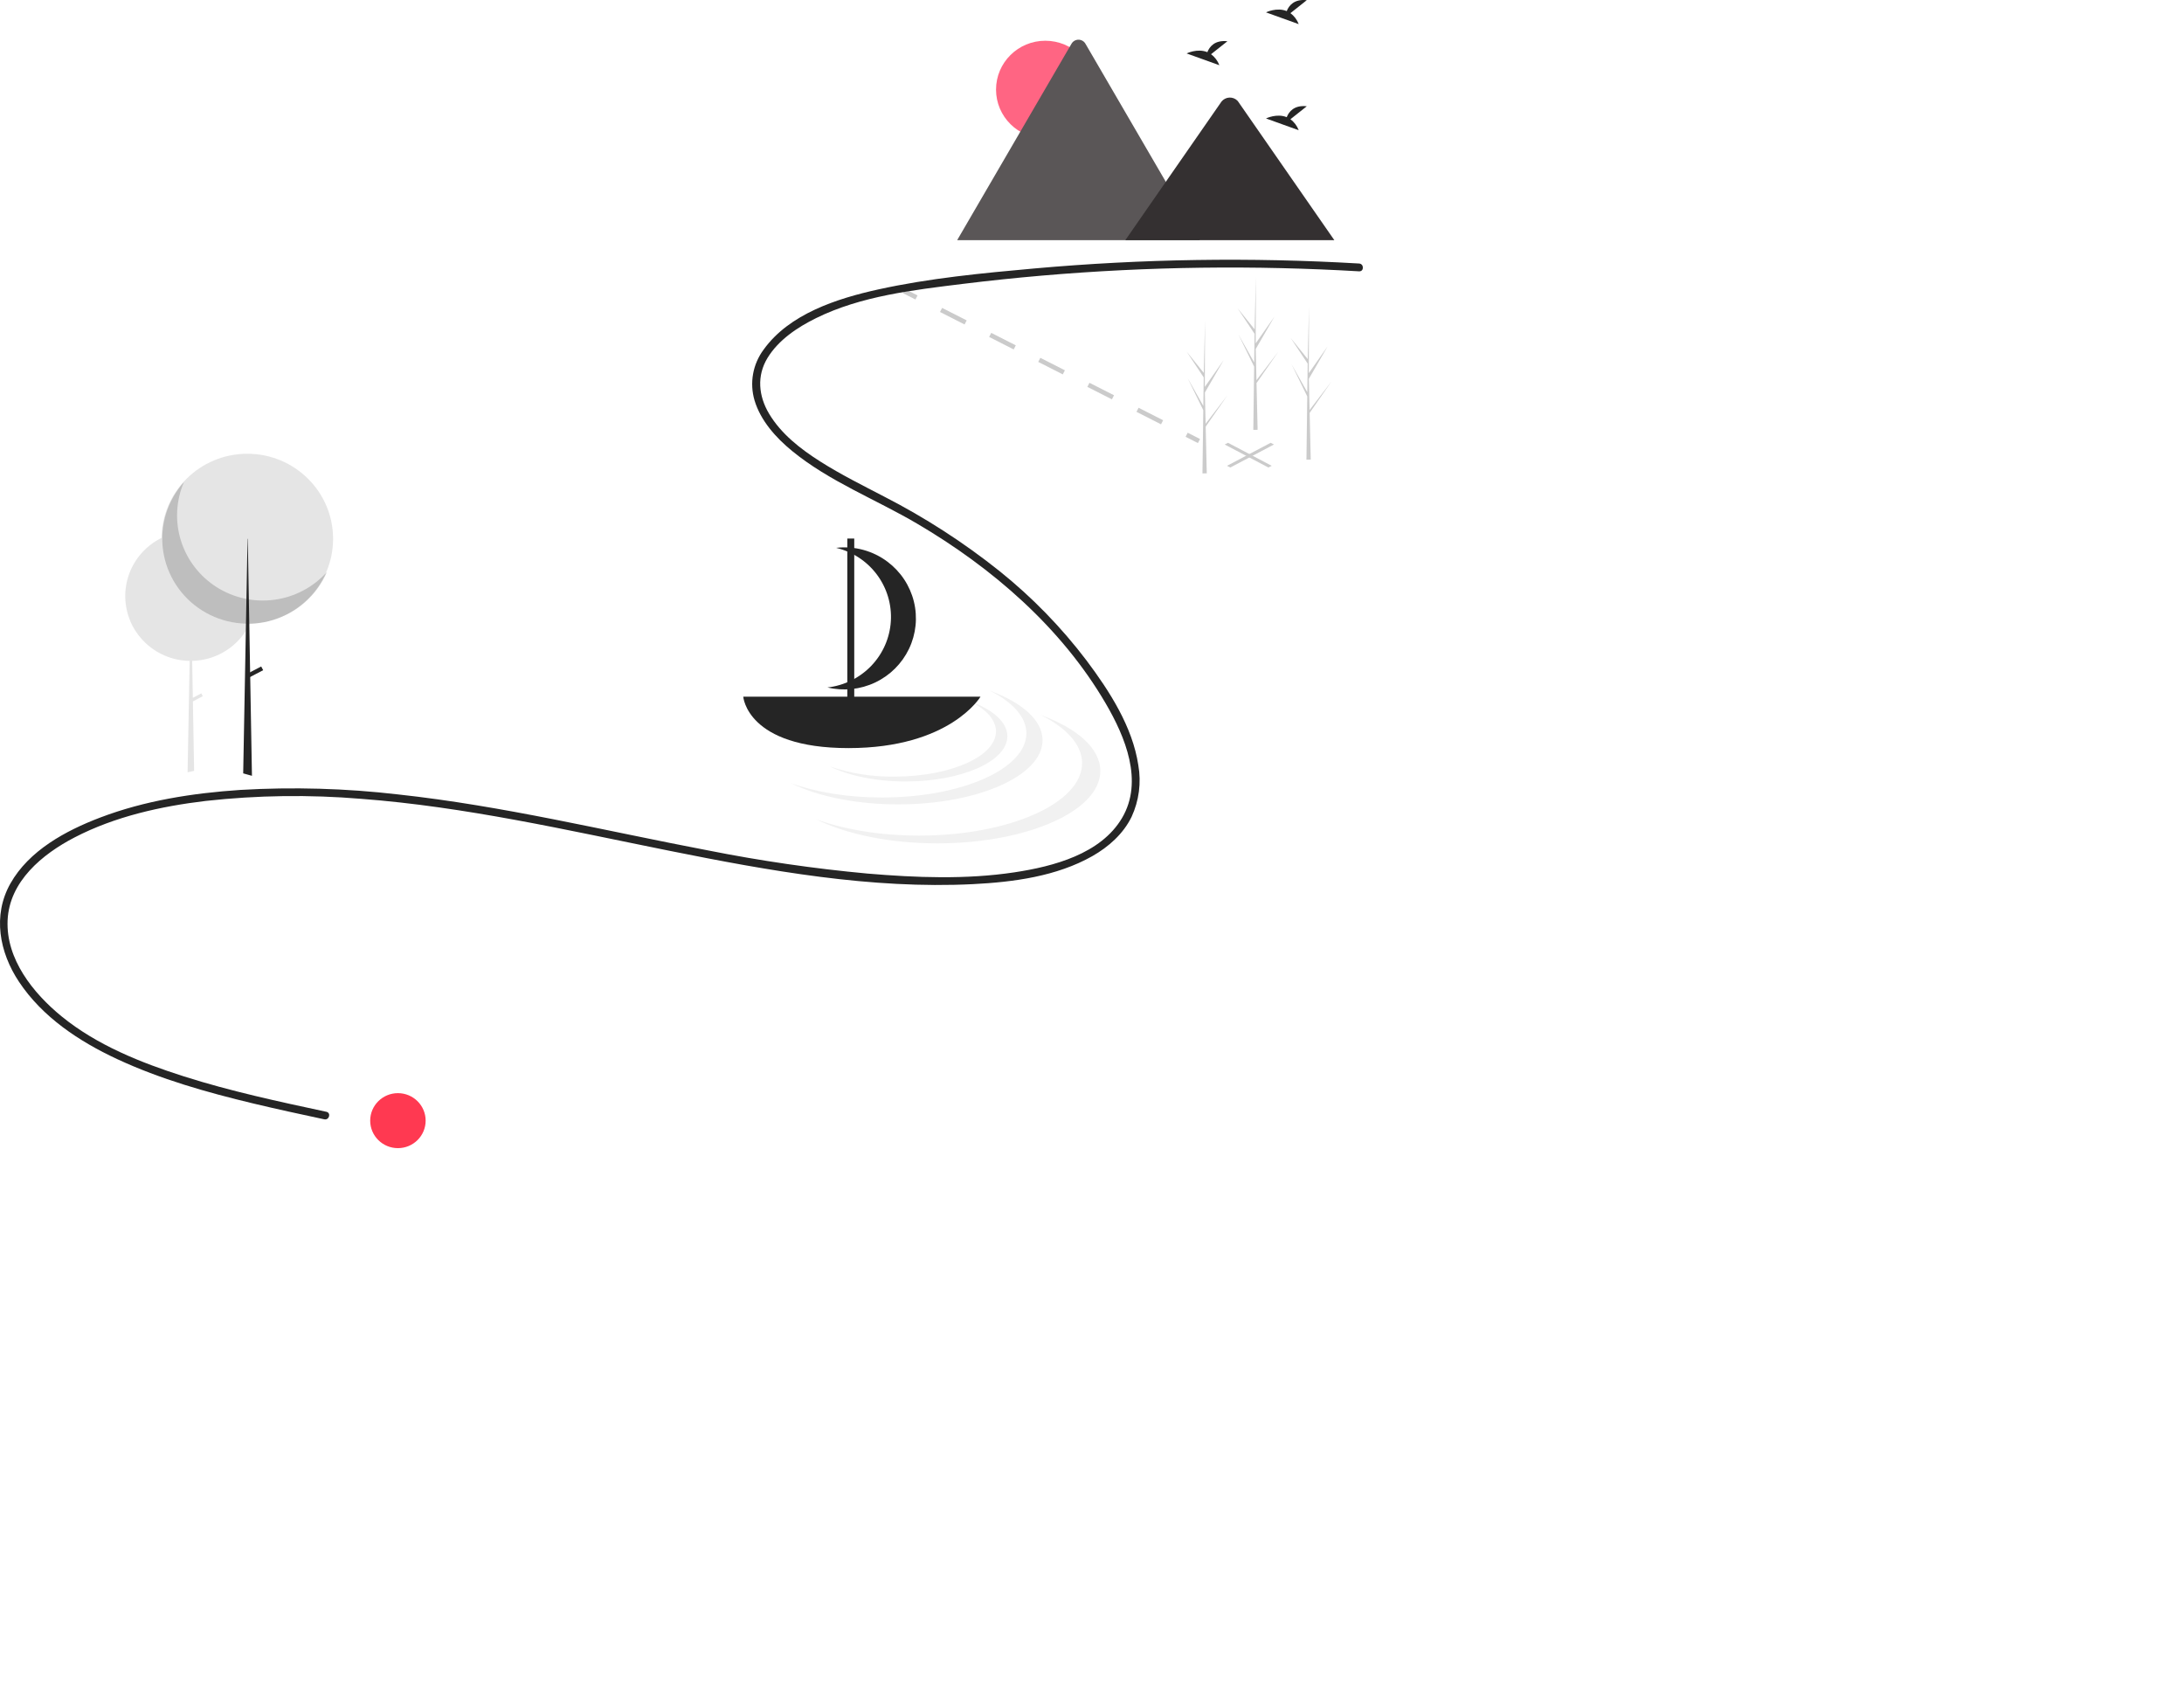 <svg width="326" height="251" viewBox="0 0 326 251" fill="none" xmlns="http://www.w3.org/2000/svg">
<path d="M189.332 69.771L182.812 66.337L183.3 66.08L189.82 69.514L189.332 69.771Z" fill="#CBCBCB"/>
<path d="M183.644 69.771L183.156 69.514L189.675 66.08L190.163 66.337L183.644 69.771Z" fill="#CBCBCB"/>
<path d="M135.119 43.152L134.805 43.761L136.646 44.697L136.961 44.088L135.119 43.152Z" fill="#CBCBCB"/>
<path d="M173.303 63.325L169.638 61.462L169.952 60.853L173.618 62.716L173.303 63.325ZM165.972 59.599L162.306 57.736L162.621 57.127L166.287 58.99L165.972 59.599ZM158.641 55.873L154.975 54.011L155.29 53.402L158.955 55.265L158.641 55.873ZM151.309 52.148L147.644 50.285L147.958 49.677L151.624 51.539L151.309 52.148ZM143.978 48.423L140.312 46.56L140.627 45.951L144.293 47.814L143.978 48.423Z" fill="#CBCBCB"/>
<path d="M177.283 64.578L176.969 65.187L178.81 66.123L179.125 65.514L177.283 64.578Z" fill="#CBCBCB"/>
<path d="M38.23 88.946C38.23 89.159 38.223 89.371 38.209 89.581C38.131 90.793 37.822 91.979 37.3 93.077C37.295 93.087 37.291 93.095 37.287 93.104C37.262 93.155 37.237 93.206 37.212 93.256C37.056 93.567 36.884 93.868 36.695 94.16C35.833 95.5 34.651 96.609 33.255 97.388C31.858 98.167 30.289 98.594 28.687 98.629L28.784 104.138L30.043 103.48L30.268 103.904L28.793 104.674L28.973 114.905L28.976 115.041L28.002 115.256L28.003 115.119L28.31 98.63C27.02 98.612 25.747 98.339 24.565 97.829C23.382 97.319 22.313 96.581 21.421 95.657C21.359 95.594 21.298 95.529 21.239 95.465L21.232 95.458C20.488 94.653 19.887 93.73 19.453 92.728C19.463 92.738 19.473 92.748 19.482 92.759C18.502 90.485 18.435 87.925 19.296 85.604C20.157 83.283 21.881 81.377 24.114 80.275C24.148 80.258 24.183 80.242 24.216 80.226C26.425 79.171 28.953 78.977 31.299 79.683C33.645 80.389 35.638 81.944 36.883 84.039C36.942 84.138 37 84.239 37.055 84.341C37.828 85.755 38.232 87.338 38.23 88.946V88.946Z" fill="#E5E5E5"/>
<path d="M36.916 93.109C43.986 93.109 49.718 87.425 49.718 80.414C49.718 73.402 43.986 67.718 36.916 67.718C29.845 67.718 24.113 73.402 24.113 80.414C24.113 87.425 29.845 93.109 36.916 93.109Z" fill="#E5E5E5"/>
<path opacity="0.2" d="M27.463 71.935C26.268 74.705 26.107 77.805 27.006 80.683C27.905 83.561 29.806 86.027 32.371 87.643C34.935 89.258 37.995 89.916 41.004 89.5C44.013 89.084 46.774 87.62 48.795 85.371C48.065 87.063 46.974 88.578 45.595 89.811C44.217 91.043 42.584 91.963 40.812 92.508C39.039 93.053 37.168 93.209 35.328 92.966C33.489 92.722 31.724 92.085 30.157 91.098C28.591 90.111 27.259 88.799 26.255 87.251C25.251 85.703 24.598 83.957 24.341 82.134C24.085 80.311 24.232 78.455 24.77 76.694C25.309 74.933 26.228 73.309 27.463 71.935V71.935Z" fill="#252525"/>
<path d="M37.608 115.781L36.301 115.417L36.303 115.278L36.695 94.16L36.715 93.107L36.715 93.077L36.784 89.387L36.883 84.04V84.039L36.95 80.414H36.986L37.055 84.341L37.145 89.452L37.209 93.079V93.106L37.212 93.255V93.256L37.336 100.326L37.349 101.028L37.606 115.64L37.608 115.781Z" fill="#252525"/>
<path d="M38.987 99.464L36.871 100.569L37.166 101.124L39.282 100.019L38.987 99.464Z" fill="#252525"/>
<path d="M202.869 39.327C186.711 38.38 170.503 38.627 154.382 40.066C146.611 40.763 138.718 41.515 131.091 43.196C124.948 44.55 117.818 46.838 113.99 52.168C113.189 53.242 112.649 54.485 112.412 55.8C112.175 57.115 112.249 58.467 112.627 59.75C113.539 62.788 115.81 65.317 118.228 67.297C123.792 71.856 130.697 74.509 136.864 78.131C148.125 84.744 158.431 93.657 165.046 104.98C167.957 109.962 170.726 116.587 167.484 122.077C164.309 127.456 157.221 129.309 151.44 130.183C144.194 131.278 136.731 130.981 129.455 130.368C121.478 129.63 113.546 128.478 105.691 126.916C90.302 123.986 75.054 120.258 59.452 118.563C51.629 117.651 43.74 117.425 35.877 117.887C28.775 118.362 21.613 119.476 14.942 122.016C9.801 123.972 4.321 126.933 1.545 131.87C-1.132 136.629 -0.088 142.117 2.826 146.508C6.333 151.792 11.802 155.412 17.487 158.058C23.961 161.071 30.885 163.024 37.817 164.685C41.333 165.527 44.868 166.288 48.404 167.046C49.142 167.204 49.457 166.081 48.716 165.922C41.587 164.394 34.437 162.862 27.484 160.65C21.051 158.604 14.466 155.982 9.198 151.685C4.935 148.208 0.883 143.13 1.134 137.357C1.388 131.537 6.312 127.473 11.139 124.972C17.171 121.846 24.024 120.323 30.739 119.527C38.428 118.678 46.182 118.573 53.891 119.215C69.457 120.389 84.674 123.906 99.936 126.972C114.762 129.952 130.051 132.711 145.245 131.947C151.267 131.644 157.72 130.788 163.037 127.774C165.472 126.393 167.667 124.447 168.904 121.914C170.019 119.504 170.371 116.816 169.915 114.204C169.053 108.465 165.616 103.143 162.186 98.572C158.427 93.615 154.066 89.135 149.202 85.234C143.864 80.974 138.108 77.256 132.021 74.135C128.793 72.45 125.519 70.83 122.443 68.878C119.494 67.006 116.584 64.754 114.783 61.716C113.225 59.088 112.94 56.089 114.562 53.424C116.203 50.728 119.031 48.848 121.819 47.474C128.537 44.164 136.348 43.278 143.698 42.37C159.48 40.427 175.385 39.641 191.284 40.017C195.148 40.107 199.01 40.266 202.869 40.493C203.625 40.537 203.622 39.371 202.869 39.327V39.327Z" fill="#252525"/>
<path d="M192.62 1.963L195.061 0.027C193.165 -0.18 192.385 0.845 192.067 1.657C190.585 1.047 188.973 1.846 188.973 1.846L193.856 3.604C193.61 2.952 193.181 2.382 192.62 1.963V1.963Z" fill="#252525"/>
<path d="M180.772 8.091L183.213 6.156C181.317 5.948 180.538 6.974 180.219 7.785C178.738 7.175 177.125 7.975 177.125 7.975L182.009 9.733C181.762 9.08 181.333 8.511 180.772 8.091V8.091Z" fill="#252525"/>
<path d="M192.62 17.795L195.061 15.859C193.165 15.652 192.385 16.677 192.067 17.489C190.585 16.879 188.973 17.678 188.973 17.678L193.856 19.436C193.61 18.784 193.181 18.214 192.62 17.795V17.795Z" fill="#252525"/>
<path d="M156.03 20.663C160.091 20.663 163.383 17.398 163.383 13.371C163.383 9.344 160.091 6.079 156.03 6.079C151.968 6.079 148.676 9.344 148.676 13.371C148.676 17.398 151.968 20.663 156.03 20.663Z" fill="#FF6583"/>
<path d="M179.089 35.842H143.014C142.969 35.843 142.923 35.839 142.879 35.831L159.941 6.526C160.045 6.343 160.197 6.191 160.379 6.086C160.562 5.98 160.77 5.924 160.981 5.924C161.192 5.924 161.4 5.98 161.583 6.086C161.766 6.191 161.917 6.343 162.021 6.526L173.471 26.192L174.019 27.132L179.089 35.842Z" fill="#5A5657"/>
<path d="M199.174 35.843H167.973L174.019 27.134L174.453 26.506L182.332 15.157C182.471 14.983 182.646 14.84 182.845 14.738C183.043 14.636 183.261 14.576 183.485 14.563C183.708 14.55 183.932 14.583 184.141 14.661C184.351 14.739 184.541 14.861 184.7 15.017C184.741 15.061 184.779 15.108 184.814 15.157L199.174 35.843Z" fill="#343031"/>
<path d="M147.702 103.056C151.122 104.75 153.204 106.989 153.204 109.444C153.204 114.733 143.553 119.02 131.648 119.02C126.472 119.02 121.724 118.209 118.008 116.858C121.955 118.815 127.684 120.046 134.062 120.046C145.967 120.046 155.618 115.759 155.618 110.47C155.618 107.481 152.533 104.812 147.702 103.056Z" fill="#F1F1F1"/>
<path d="M155.311 106.688C159.17 108.601 161.519 111.127 161.519 113.897C161.519 119.865 150.629 124.703 137.196 124.703C131.356 124.703 125.998 123.788 121.805 122.263C126.258 124.471 132.723 125.861 139.92 125.861C153.353 125.861 164.243 121.023 164.243 115.055C164.243 111.682 160.762 108.67 155.311 106.688Z" fill="#F1F1F1"/>
<path d="M144.792 104.656C147.201 105.85 148.667 107.427 148.667 109.157C148.667 112.883 141.868 115.903 133.481 115.903C130.213 115.945 126.963 115.43 123.871 114.38C126.652 115.758 130.688 116.626 135.182 116.626C143.569 116.626 150.368 113.606 150.368 109.879C150.368 107.773 148.195 105.893 144.792 104.656Z" fill="#F1F1F1"/>
<path d="M110.945 103.972C110.945 103.972 111.475 111.645 126.65 111.645C141.825 111.645 146.356 103.972 146.356 103.972H110.945Z" fill="#252525"/>
<path d="M132.483 83.839C130.293 82.189 127.543 81.443 124.81 81.758C127.252 82.341 129.409 83.76 130.902 85.763C132.395 87.767 133.128 90.228 132.974 92.715C132.82 95.201 131.787 97.554 130.057 99.361C128.328 101.168 126.012 102.313 123.516 102.595C125.903 103.166 128.416 102.905 130.633 101.856C132.849 100.806 134.633 99.031 135.685 96.831C136.738 94.63 136.994 92.137 136.411 89.771C135.827 87.405 134.441 85.31 132.483 83.839V83.839Z" fill="#252525"/>
<path d="M127.511 80.373H126.477V104.796H127.511V80.373Z" fill="#252525"/>
<path d="M195.508 62.227L195.502 62.217L195.488 61.62L198.729 56.953L195.492 61.174L195.48 61.3L195.37 56.53L198.169 51.691L195.362 55.692L195.391 45.809L195.391 45.776L195.39 45.809L195.204 53.597L192.652 50.434L195.196 54.269L195.14 58.535L192.792 54.371L195.131 59.163L195.1 61.535L195.015 68.108L195.008 68.6C195.225 68.601 195.439 68.598 195.65 68.589L195.504 62.275L195.508 62.227Z" fill="#CBCBCB"/>
<path d="M179.988 64.279L179.983 64.269L179.969 63.673L183.21 59.006L179.972 63.226L179.961 63.352L179.85 58.582L182.65 53.744L179.842 57.744L179.871 47.861L179.871 47.829L179.87 47.861L179.684 55.65L177.133 52.486L179.676 56.321L179.62 60.588L177.272 56.423L179.612 61.215L179.581 63.587L179.495 70.161L179.489 70.652C179.705 70.653 179.919 70.65 180.131 70.641L179.984 64.327L179.988 64.279Z" fill="#CBCBCB"/>
<path d="M187.578 57.78L187.572 57.771L187.558 57.174L190.8 52.507L187.562 56.728L187.551 56.854L187.44 52.084L190.24 47.245L187.432 51.246L187.461 41.363L187.461 41.33L187.46 41.362L187.274 49.151L184.723 45.987L187.266 49.822L187.21 54.089L184.862 49.925L187.202 54.716L187.171 57.089L187.085 63.662L187.079 64.153C187.295 64.155 187.509 64.151 187.721 64.142L187.574 57.829L187.578 57.78Z" fill="#CBCBCB"/>
<path d="M59.397 171.348C61.682 171.348 63.535 169.511 63.535 167.244C63.535 164.978 61.682 163.14 59.397 163.14C57.111 163.14 55.258 164.978 55.258 167.244C55.258 169.511 57.111 171.348 59.397 171.348Z" fill="#FF3951"/>
</svg>
